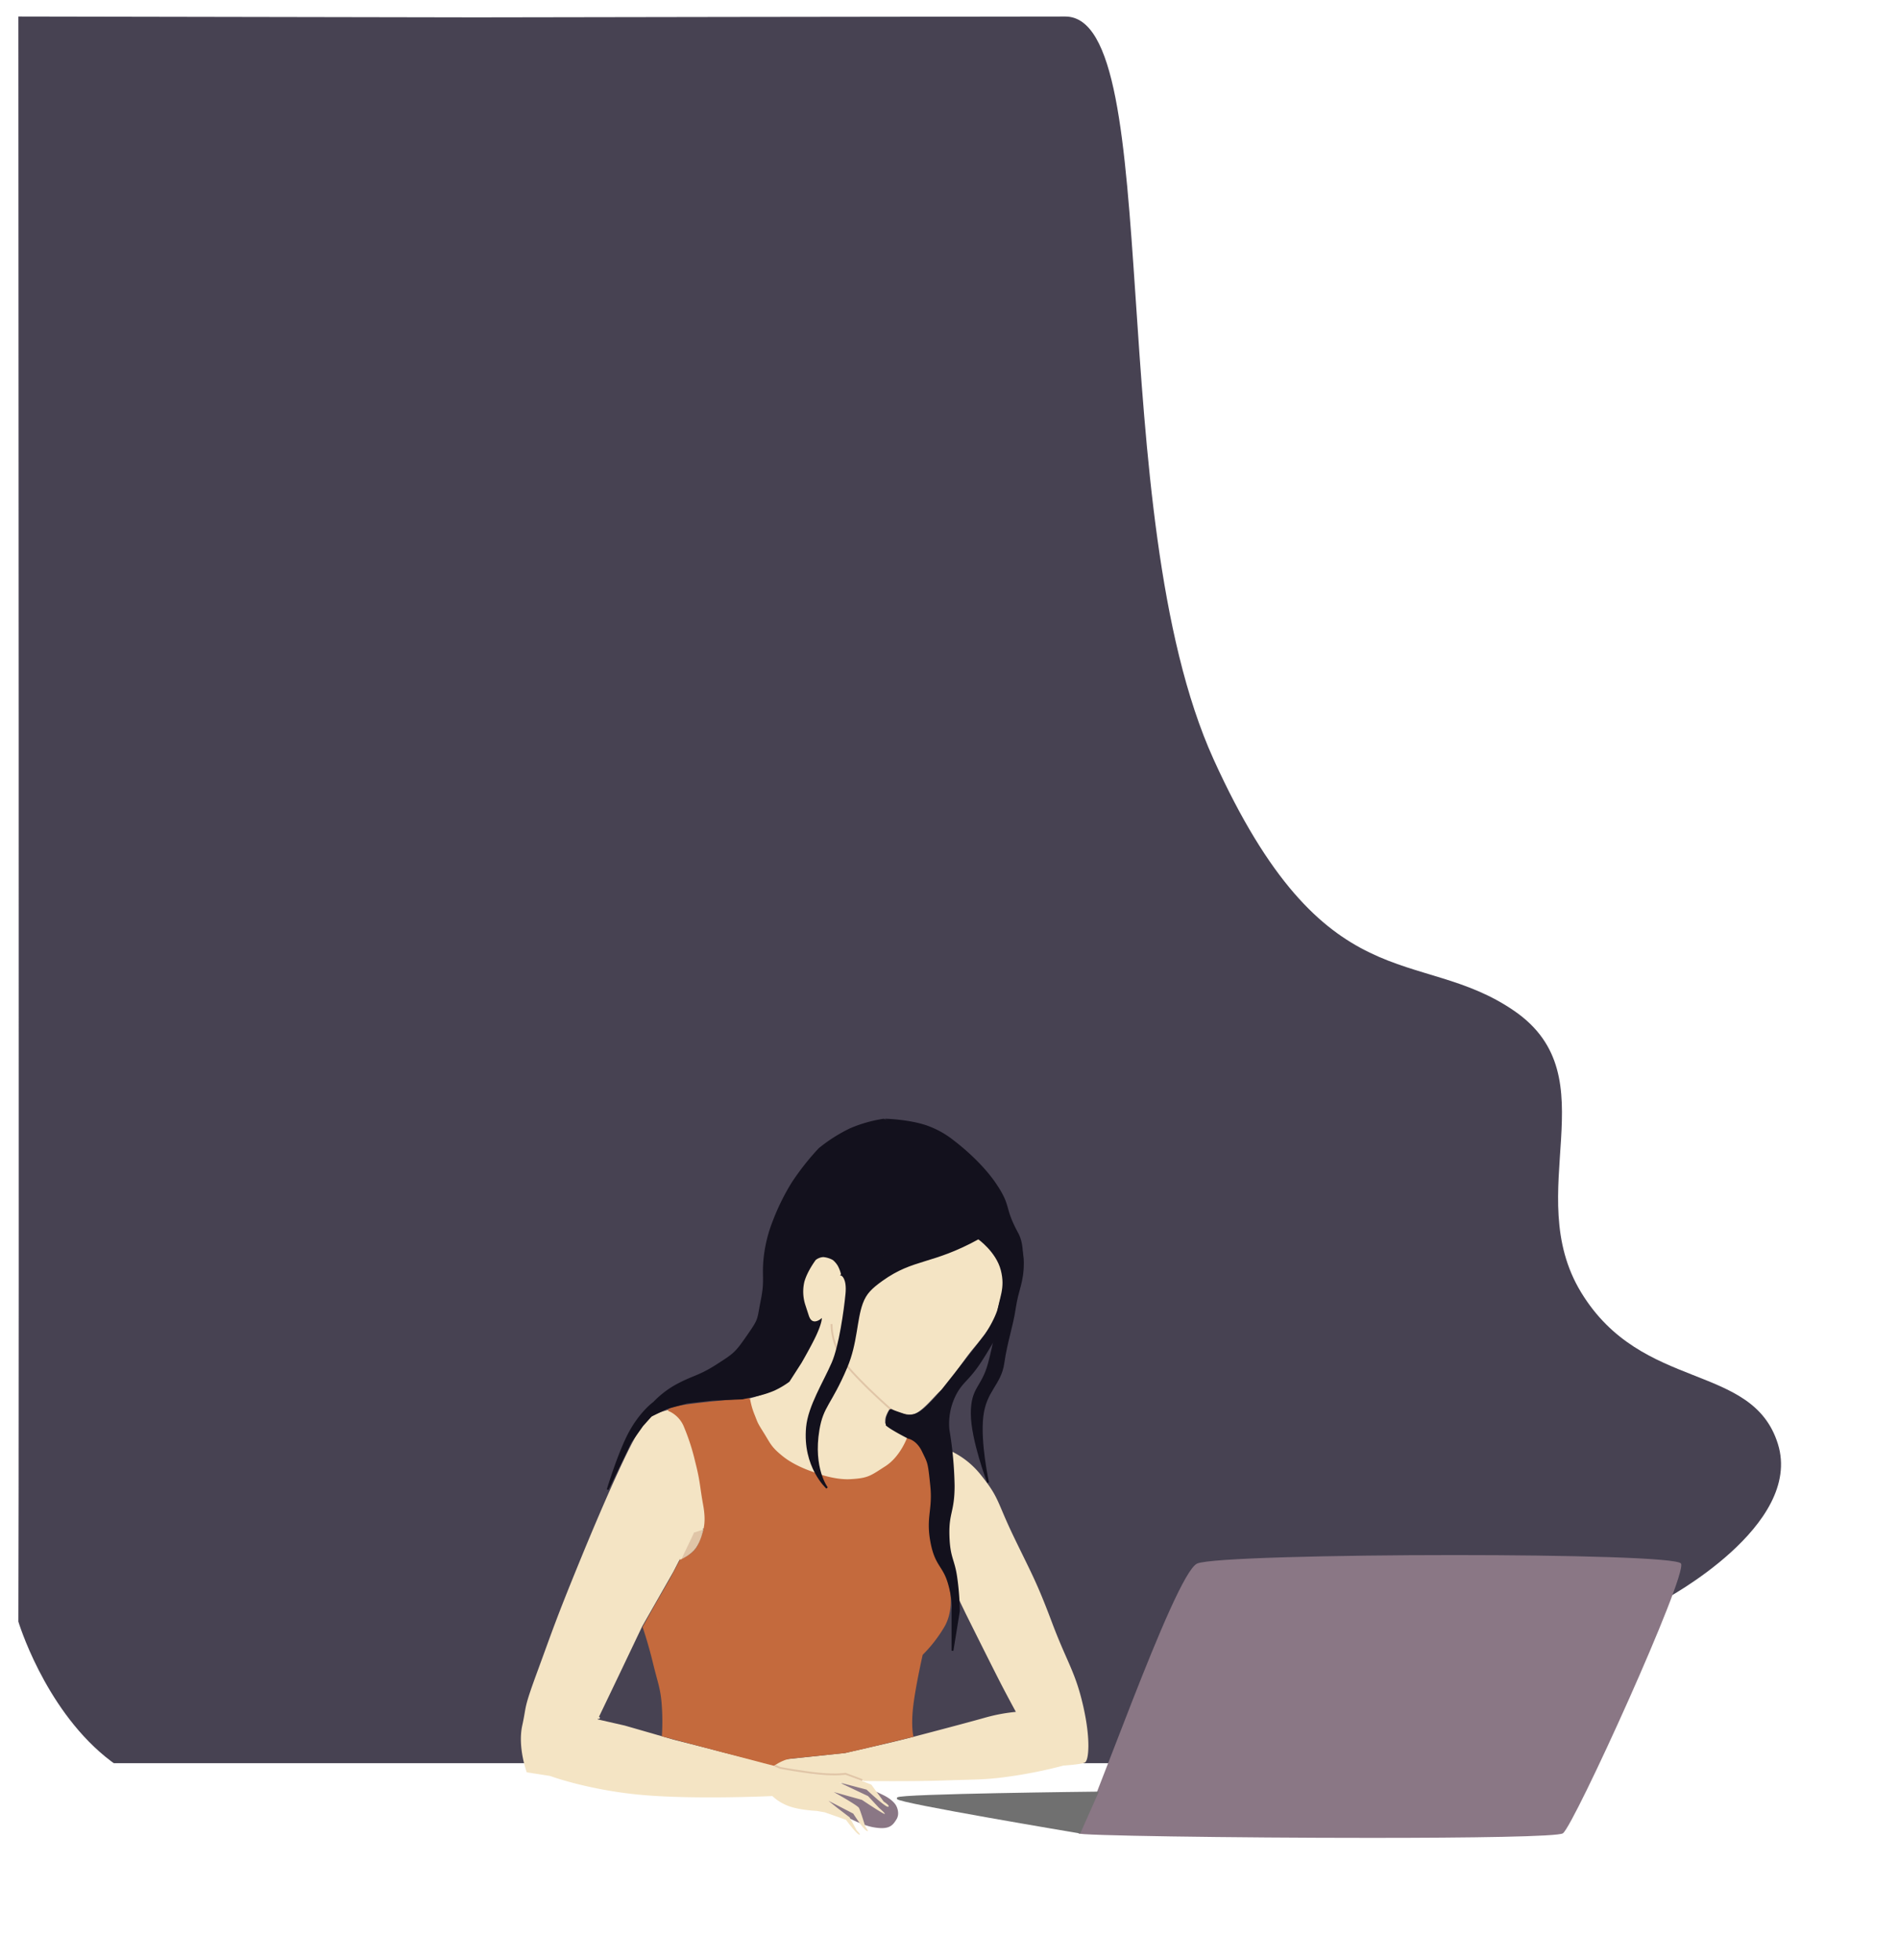 <svg xmlns="http://www.w3.org/2000/svg" xmlns:xlink="http://www.w3.org/1999/xlink" width="1034.059" height="1067" viewBox="0 0 1034.059 1067"><defs><filter id="a" x="0" y="0" width="978.82" height="1000.869" filterUnits="userSpaceOnUse"><feOffset dx="10" dy="6" input="SourceAlpha"/><feGaussianBlur stdDeviation="3" result="b"/><feFlood flood-opacity="0.161"/><feComposite operator="in" in2="b"/><feComposite in="SourceGraphic"/></filter></defs><g transform="translate(0.059 3)"><g transform="matrix(1, 0, 0, 1, -0.06, -3)" filter="url(#a)"><path d="M3060.857,1839.869,3248.2,1718.94s75.785-40.176,61.855-84.781-73.957-28.047-107.115-82.451,16.039-117.086-36.347-153.243-103-2.847-163.865-137.142S2977.161,857,2922.021,857s-320.915.459-320.915.459L2351.941,857s.451,759.336,0,873.9c0,0,13.81,46.022,47.229,73.457s86.9,35.516,86.9,35.516" transform="translate(-2351.94 -854)" fill="#474252"/></g><g transform="translate(-51 -128)"><rect width="1034" height="107" transform="translate(51 1085)" fill="#fff"/><path d="M2733.44,1685.3s2.192-11.643-1.825-15.142-7.882-5.244-11.7-2.112-6.96,12.529-6.96,12.529l-.814,1.466s.647,10.946,2.591,16.069,7.433,3.533,7.433,3.533-.6,4.241-4.537,11.978c-3.563,7-9.995,17.378-9.995,17.378s-.784,1.153-1.358,1.986c-6.047,8.77-1.546,8.041,2.595,14.942s14.109,12.269,14.109,12.269a56.483,56.483,0,0,0,13.006,4.294c6.364,1.073,7.421,1.457,12.451,0s6.034-2.989,8.212-5.134c.88-.867.116-3.1.817-5.5a20.5,20.5,0,0,1,2.728-5.2l3.272,1.725s4.632,2.33,9.156,1.716,12.268-10.8,15.062-12.887,3.291-3.125,5.9-6.882,1.247-1.96,4.544-6.484,4.756-6.587,8.36-10.881,11.27-14.04,14.336-22.551,7.131-23.617,6.134-32.205-6.134-19.937-6.134-19.937l-8.443-11.9-11.325-11.561-9.909-8.022a66.119,66.119,0,0,0-16.751-8.965c-8.818-2.914-9.913-3.634-19.515-1.88s-18.892,8.895-18.892,8.895a76.334,76.334,0,0,0-13.006,11.042c-5.313,5.981-6.5,6.321-10.023,12.379s-3.018,6.323-5.1,13.684-1.442,16.263-1.442,16.263l6.056,23.811" transform="translate(-2224.691 -857.553)" fill="#f4e4c4" stroke="#f4e4c4" stroke-width="1"/><g transform="translate(334.573 890.587)"><path d="M28.009,17.555c8.83-1.936,9.222-4.932,9.815-8.483s-2.607-6.141-2.607-6.141S32.971.555,26.3.23,15.195-.274,8.993,1.1s-5.625,2.163-7.5,4.615S-.058,9.281.2,12.057A8.422,8.422,0,0,0,2.5,16.817S19.178,19.491,28.009,17.555Z" transform="matrix(0.921, 0.391, -0.391, 0.921, 172.78, 201.619)" fill="#8a7785" stroke="#8a7785" stroke-width="1"/><path d="M2675.868,1705.147c-19.786,4.319-17.736,5.839-22.641,11.055s-20.245,39.718-33.741,72.689-14.816,37.567-23,59.809-6,18.521-8.588,30.365,2.454,25.457,2.454,25.457l12.637,1.968s21,7.772,50.242,10.363,70.85.586,70.85.586a26.167,26.167,0,0,0,9.633,5.724c6.028,2.022,14.479,2.366,14.479,2.366l4.385.762,11.609,4.093s5.379,7.344,7.059,8.018-1.246-2.3-1.246-2.3l-3.853-7.1-6.7-5.115-4.836-3.887,13.524,7s5.361,8.454,7.257,9.33-.342-1.138-.924-3.022c-.945-3.059-2.645-8.423-3.223-9.418-.853-1.468-13.7-8.62-13.7-8.62l15.334,4.256s9.519,6.384,11.846,7.475-2.537-3.11-2.537-3.11l-6-6.433-15.587-7.391,14.794,3.874s10.413,9.827,11.747,9.344-2.417-2.828-2.417-2.828l-6.75-9.25L2763.9,1905.7s-4.5-.105-11.3.14-24.524-3.449-24.524-3.449-5.226-2.513-17.79-5.521-20.55-5.214-20.55-5.214l-19.323-4.907-26.684-7.681-14.723-3.361,11.5-23.991,12.713-26.675,16.936-29.649,11.456-22.237s35.757-8.488,35.4-15.591c-.54-10.8-6.206-26.205-8.349-36.479-3.417-16.386-40.724-13.475-40.724-13.475" transform="translate(-2587.155 -1705.147)" fill="#f4e4c4"/></g><g transform="translate(534.699 976.307)"><g transform="translate(147.026 -16.349)" fill="#8a7785"><path d="M 115.99 165.207 C 81.541 165.207 41.99 164.928 10.193 164.46 C -5.269 164.233 -18.302 163.969 -27.496 163.696 C -37.562 163.398 -41.259 163.142 -42.598 162.982 C -41.755 161.807 -40.158 158.618 -36.447 149.51 C -33.08 141.244 -28.813 130.191 -23.872 117.392 C -15.702 96.229 -6.443 72.243 1.908 52.705 C 6.47 42.032 10.215 33.957 13.357 28.017 C 15.078 24.765 16.615 22.171 17.927 20.308 C 19.279 18.386 20.408 17.207 21.282 16.803 C 24.198 15.453 41.165 14.248 69.059 13.411 C 94.233 12.655 127.825 12.222 161.221 12.222 C 193.532 12.222 223.331 12.618 245.129 13.337 C 256.962 13.727 266.31 14.207 272.915 14.761 C 276.38 15.052 279.105 15.366 281.014 15.694 C 283.698 16.156 284.103 16.539 284.149 16.594 C 284.207 16.709 284.352 17.196 284.021 18.925 C 283.771 20.228 283.296 22 282.609 24.193 C 281.304 28.358 279.222 34.091 276.419 41.234 C 271.381 54.074 263.982 71.522 255.585 90.363 C 247.731 107.985 239.479 125.75 232.945 139.102 C 223.146 159.126 220.621 162.343 219.99 162.797 C 219.929 162.841 219.51 163.073 217.229 163.341 C 215.622 163.53 213.355 163.708 210.489 163.87 C 205.041 164.178 197.291 164.438 187.455 164.644 C 169.804 165.012 145.091 165.207 115.99 165.207 Z" stroke="none"/><path d="M 161.221 12.722 C 127.83 12.722 94.243 13.155 69.074 13.911 C 55.564 14.316 44.628 14.804 36.572 15.359 C 25.908 16.094 22.485 16.797 21.492 17.257 C 20.947 17.509 19.957 18.293 18.336 20.596 C 17.036 22.442 15.51 25.017 13.799 28.251 C 10.664 34.178 6.925 42.242 2.368 52.902 C -5.98 72.431 -15.237 96.413 -23.405 117.571 C -28.347 130.373 -32.615 141.429 -35.984 149.699 C -39.11 157.372 -40.749 160.896 -41.74 162.567 C -39.934 162.724 -35.918 162.95 -27.024 163.21 C -17.765 163.48 -4.723 163.742 10.692 163.967 C 42.39 164.431 81.754 164.707 115.991 164.707 C 144.788 164.707 169.313 164.516 186.914 164.155 C 196.711 163.954 204.472 163.699 209.983 163.397 C 212.875 163.239 215.184 163.065 216.847 162.882 C 219.063 162.636 219.607 162.431 219.715 162.378 C 219.961 162.187 220.937 161.141 224.024 155.488 C 226.209 151.486 229.025 145.971 232.392 139.095 C 238.866 125.876 247.062 108.243 254.879 90.719 C 263.227 72.004 270.62 54.597 275.697 41.704 C 278.516 34.546 280.629 28.766 281.979 24.526 C 282.687 22.304 283.187 20.494 283.467 19.146 C 283.766 17.704 283.746 17.111 283.716 16.901 C 283.483 16.777 282.71 16.465 280.387 16.098 C 278.378 15.779 275.578 15.475 272.065 15.193 C 265.35 14.653 255.982 14.187 244.221 13.808 C 222.528 13.107 193.051 12.722 161.221 12.722 M 161.221 11.722 C 223.322 11.722 282.863 13.19 284.584 16.349 C 288.12 22.837 226.368 158.824 220.282 163.203 C 217.73 165.039 170.088 165.707 115.991 165.707 C 41.111 165.707 -46.157 164.429 -43.503 163.203 C -38.933 161.091 8.447 22.193 21.072 16.349 C 27.548 13.351 95.805 11.722 161.221 11.722 Z" stroke="none" fill="#8a7785"/></g><path d="M2878.878,1860.89s-99.531-16.648-99.1-18.607,108.756-3.122,108.756-3.122Z" transform="translate(-2774.704 -1714.486)" fill="#707070" stroke="#707070" stroke-width="1"/></g><path d="M2715.944,1692.432c-3.437,6.98-22.414,11.563-22.414,11.563l-12.995,17,29.138,32.205,54.6,18.4,14.416-21.777,1.534-23.924-13.5-8.588" transform="translate(-2234.356 -817.103)" fill="#f4e4c4" stroke="#f4e4c4" stroke-width="1"/><path d="M2787.243,1718.791s13.129,2.21,23.611,15.2,8.6,14.214,18.317,34.329,12.307,24.195,20.556,46.133,12.769,26.837,17.025,45.616,2.758,29.013,1.175,30.01-11.561,1.652-11.561,1.652a252.506,252.506,0,0,1-27,5.594c-15.018,2.261-19.457,1.87-37.443,2.493s-44.019.3-44.019.3l-10.265-3.631a131.131,131.131,0,0,1-16.456,0,145.645,145.645,0,0,1-16.819-2.359l-5.142-2.178,5.142-2.567,33.275-3.5,15.945-3.684s11.009-2.455,20.976-5.063,30.456-7.991,39.566-10.583a93.274,93.274,0,0,1,17.223-3.134s-3.008-5.485-7.314-13.684-20.293-40.347-20.293-40.347l-15.769-32.685-9.54-5.94" transform="translate(-2226.433 -805.929)" fill="#f4e4c4" stroke="#f4e4c4" stroke-width="1"/><path d="M2706.655,1700.394s-22.255,1.869-33.167,3.4-10.481,2.732-10.481,2.732a16.339,16.339,0,0,1,8.729,9.184,118.262,118.262,0,0,1,6.008,18.693c2.859,11.139,2.409,12.859,4.355,23.594s.009,15-2.582,21.3-9.946,8.636-9.946,8.636l-5.9,11.119-8.509,14.813-5.979,10.795s2.872,8.249,5.562,19.321,4.273,14.239,4.863,23.617a124.976,124.976,0,0,1,.05,16.109l60.477,15.936a25.63,25.63,0,0,1,6.229-3.222c3-.907,2.752-.658,2.752-.658l29.681-3.076,10.6-2.4,26.173-6.314s-1.358-5.331-.062-16.374,5.187-28.124,5.187-28.124a75.936,75.936,0,0,0,11.958-15.431c4.984-8.772,3.811-21.14,0-28.218s-2.65-2.427-3.847-15.455,0-30.2,0-30.2v-23.542l-15.572-5.242s-3.712,10.65-12.086,16.033-9.464,6.556-19.133,7.154-20.734-3.987-20.734-3.987-9.569-2.99-16.348-8.373-7.078-7.277-10.766-13.158-3.176-5.309-5.056-9.976a42.169,42.169,0,0,1-2.464-8.69" transform="translate(-2247.787 -813.727)" fill="#c46a3d" stroke="#c46a3d" stroke-width="1"/><path d="M503.724,845.882a34.4,34.4,0,0,0,2.068,11.226,35.772,35.772,0,0,0,5.476,10.328c1.882,2.555,4.864,5.921,10.772,11.829s13.885,13,13.885,13" fill="none" stroke="#e0c5a7" stroke-width="1"/><path d="M2805.185,1644.023c-25.4,14.016-35.479,10.512-52.561,22.776-6,4.3-8.871,7.159-10.854,12.5-3.366,9.063-2.872,21.689-8.474,34.909-8.632,20.371-12.988,20.908-15.2,34.069-3.531,21.023,4.634,31.678,4.634,31.678s-12.931-11.557-10.885-33.111c1.076-11.337,9.235-24.2,13.9-34.923,3.973-9.13,6.715-28.892,7.55-37.619s-2.382-10.274-2.382-10.274l79.523-36.994,12.129,10.782s6.836,8.485,6.836,19.435-2.87,14.445-4.386,24.721-4.553,18.156-6.237,29.948-9.75,14.818-11.434,29.094,3.092,36.011,3.092,36.011-8.9-23.368-8.9-37.644,5.855-13.862,9.428-27.461,3.852-18.512,4.863-26.935,4.672-13.506,2.011-23.748S2805.185,1644.023,2805.185,1644.023Z" transform="translate(-2221.454 -844.822)" fill="#13111d" stroke="#13111d" stroke-width="1"/><path d="M2841.094,1641.218l-23.31-27.077-31.9-20.55a73.549,73.549,0,0,0-18.4,5.216,85.177,85.177,0,0,0-16.873,10.733,138.432,138.432,0,0,0-14.719,18.712,121.856,121.856,0,0,0-10.125,20.548,76.669,76.669,0,0,0-4.908,19.323c-1.227,10.74.65,12.462-1.623,23.762s-.9,9.776-7.55,19.378-7.318,9.948-16.751,16.012-12.481,5.926-20.9,10.306a50.844,50.844,0,0,0-13.477,10.108s-6.739,4.717-12.8,15.5-12.4,31.83-12.4,31.83l12.4-25.765,6.506-9.169,4.719-5.263,8.53-4.174,10.889-2.957,13.612-1.58,16.7-.726,8.167-1.815a51.032,51.032,0,0,0,9.074-2.9,46.7,46.7,0,0,0,7.985-4.719l6.533-10.163s5.082-8.757,7.8-14.519,3.085-8.53,3.085-8.53-2.178,1.679-4.174,1.089-2.623-2.891-2.979-3.958-1.9-5.849-1.9-5.849a24.138,24.138,0,0,1-.38-12.083c1.588-6,6.352-12.277,6.352-12.277a7.775,7.775,0,0,1,4.513-1.727,13.5,13.5,0,0,1,5.5,1.727,12.925,12.925,0,0,1,2.813,3.308,20.46,20.46,0,0,1,1.788,4.667Z" transform="translate(-2253.51 -859)" fill="#13111d" stroke="#13111d" stroke-width="1"/><path d="M2742.4,1593.639s11.7.418,20.734,3.387a49.694,49.694,0,0,1,15.4,8.49s14.038,10.381,22.65,23.122,4.048,12.2,12.034,26.9-5.832,44.971-5.832,44.971-6.919,13.421-14.132,24.539-10.676,11.007-14.72,19.935a34.934,34.934,0,0,0-2.819,17.52,203.851,203.851,0,0,1,2.819,30.324c0,14.371-3.182,14.6-2.819,27.159s2.854,12.8,4.27,23.095a144.029,144.029,0,0,1,1.391,18.07l-3.5,21.6v-21.917s.742-5.925-2.156-15.371-7.076-9.254-9.434-22.414,1.361-16.942,0-30.226-1.448-12.26-4.551-18.77-7.862-7.269-7.862-7.269-4.7-2.379-7.833-4.285a32.193,32.193,0,0,1-3.966-2.655,12.189,12.189,0,0,1,2.094-8.109l8.358,2.884s3.688,1.162,8.407-2.151,11.455-11.664,11.455-11.664l13.263-16.753,10.191-13.123s5.083-7.452,7.12-14.1,4.43-17.435,4.43-17.435l-6.2-28.709Z" transform="translate(-2208.284 -858.98)" fill="#13111d" stroke="#13111d" stroke-width="1"/><path d="M2675.741,1751.169l-3.853.836-7.772,14.44s5.131-2.252,7.732-5.907S2675.741,1751.169,2675.741,1751.169Z" transform="translate(-2242.382 -792.974)" fill="#e0c5a7" stroke="#e0c5a7" stroke-width="1"/><path d="M2675.317,1750.063l-5.047,1.611-7.088,14.82" transform="translate(-2241.712 -792.674)" fill="none" stroke="#f4e4c4" stroke-width="1"/><path d="M.065,0s-.67,8.172,2.3,14.218,9.57,9.968,9.57,9.968" transform="matrix(0.891, -0.454, 0.454, 0.891, 439.85, 1002.533)" fill="none" stroke="#c46a3d" stroke-width="1"/><path d="M472.794,1086.292l3.083,1.285s12.991,2.387,21.85,3.183,13.588,0,13.588,0,5.639,2.094,8.722,3.254l.459.173" fill="none" stroke="#e0c5a7" stroke-width="1"/></g><path d="M13,2A38.433,38.433,0,0,0,5.986,0,20.062,20.062,0,0,0,0,0" transform="translate(313.5 930.5)" fill="none" stroke="#f4e4c4" stroke-width="1"/></g></svg>